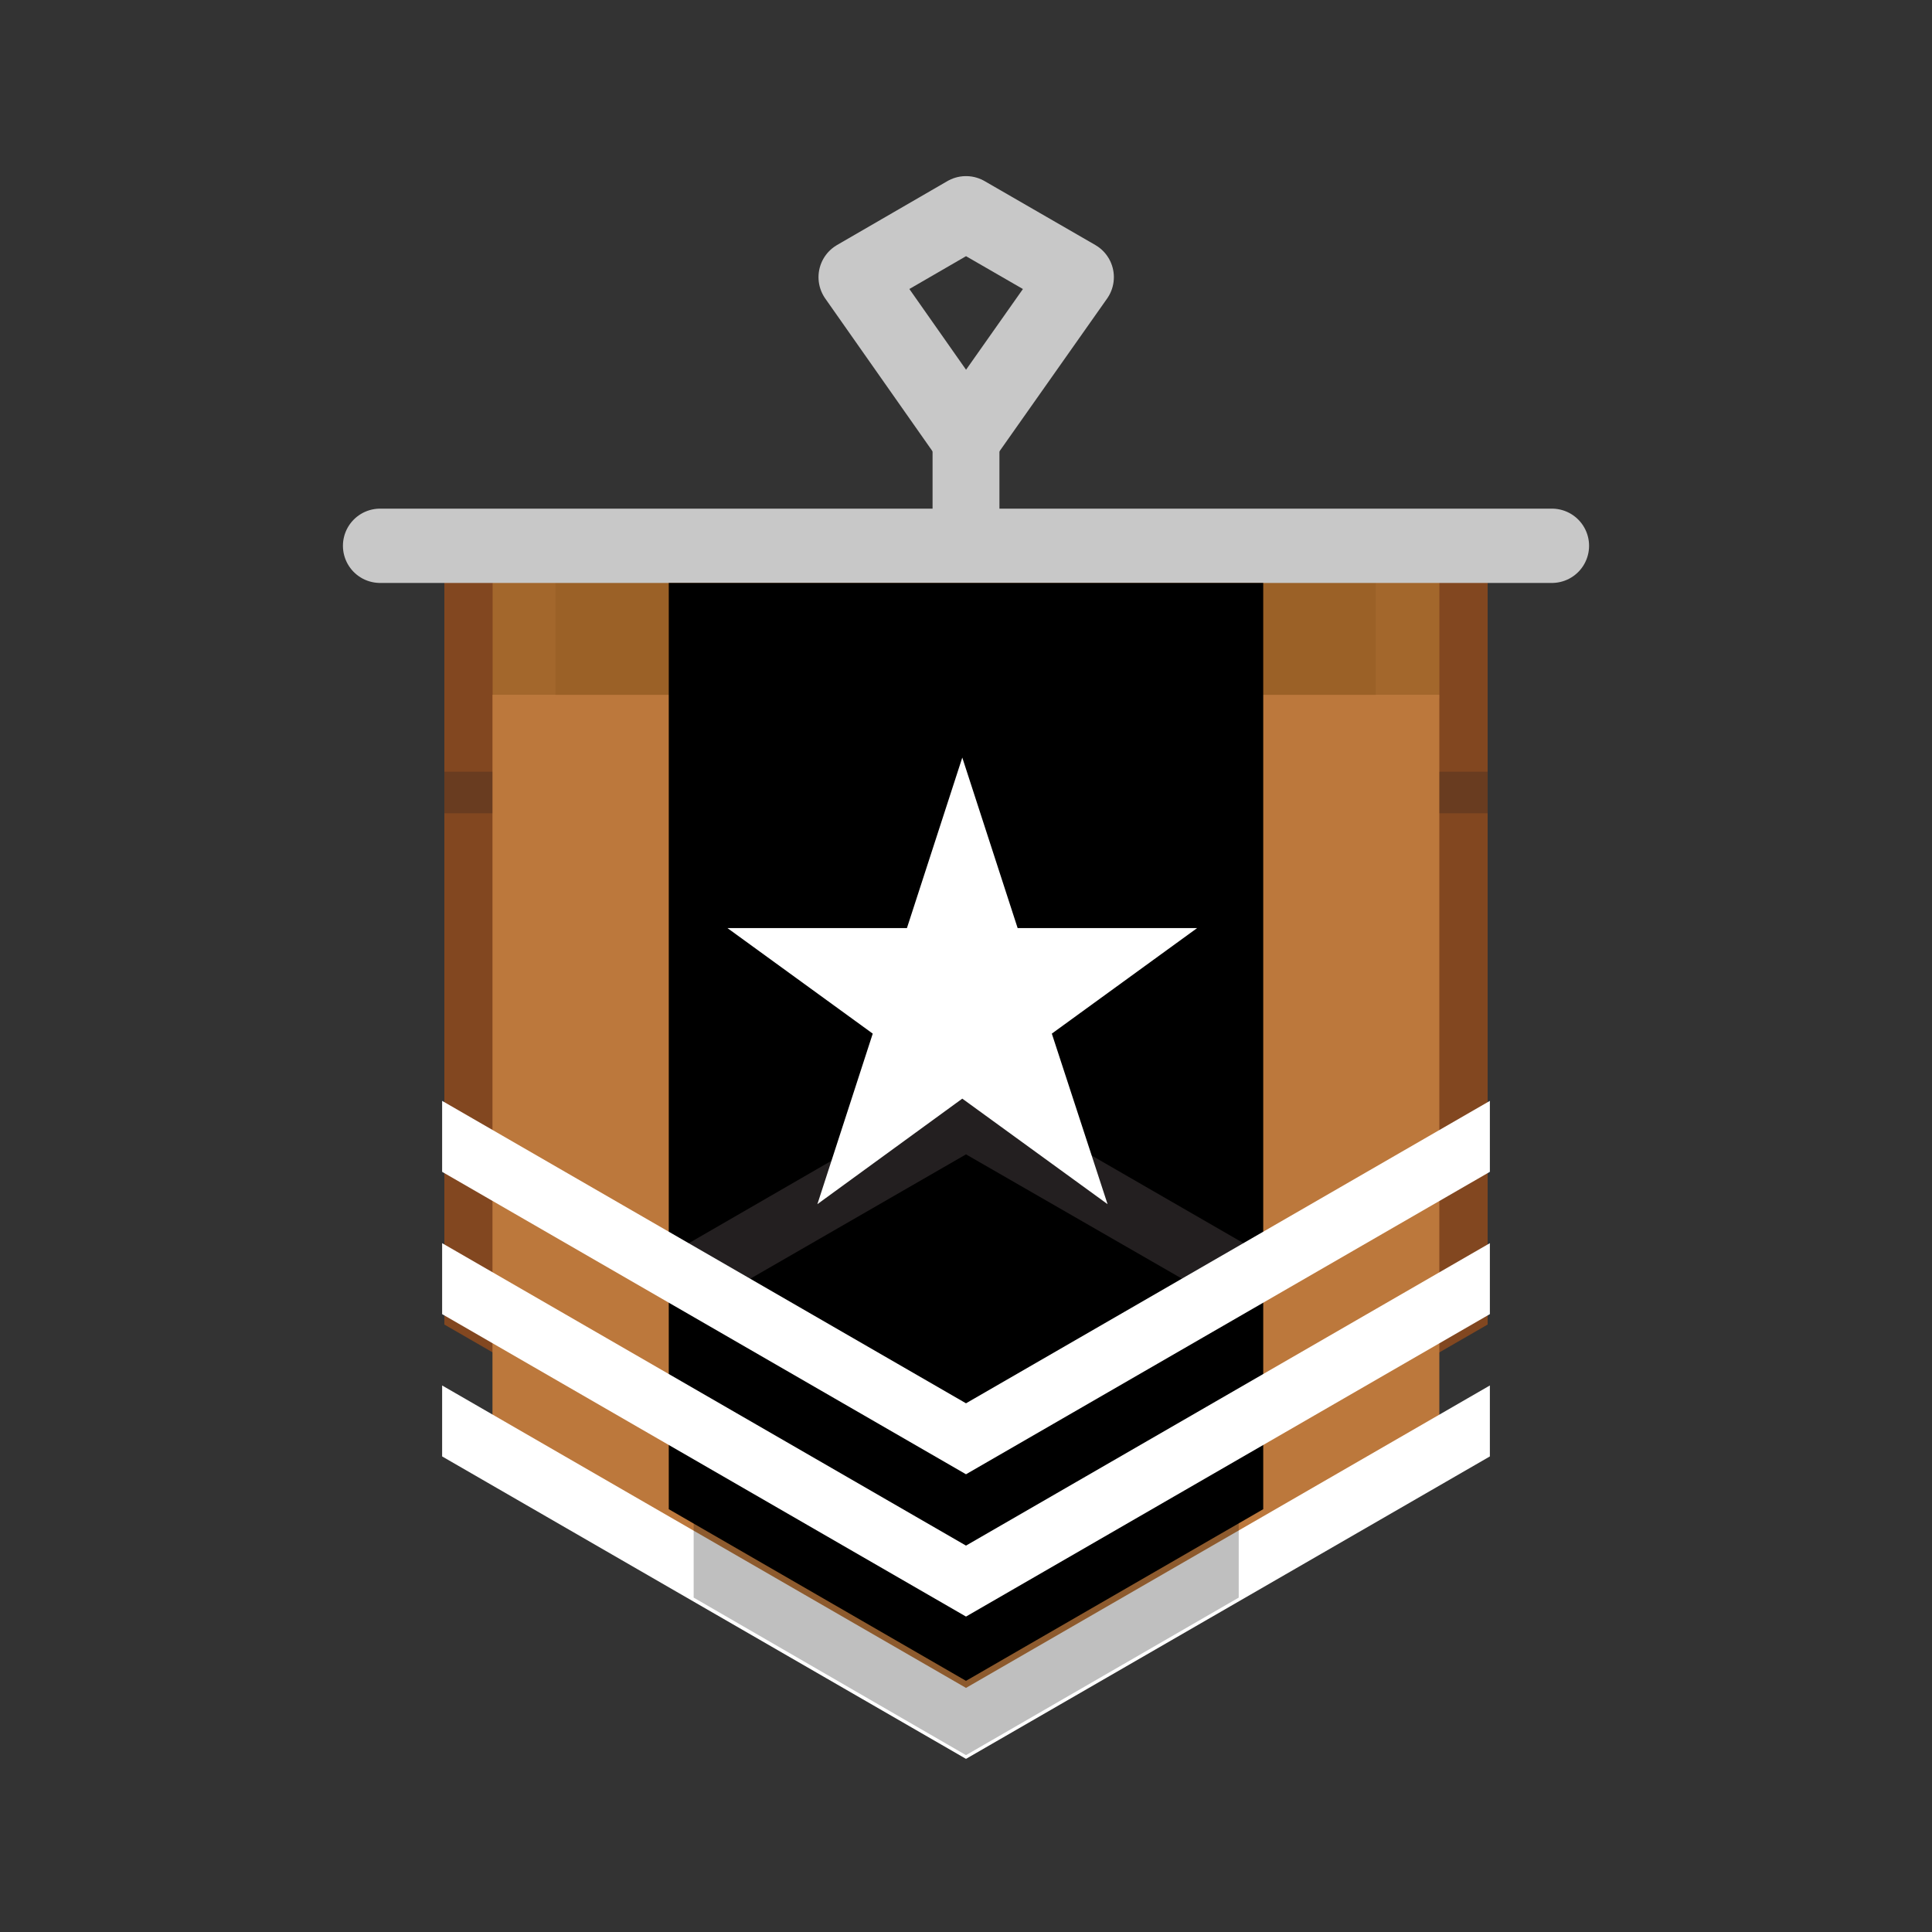 <svg xmlns="http://www.w3.org/2000/svg" xmlns:xlink="http://www.w3.org/1999/xlink" width="52" height="52" viewBox="0 0 52 52"><rect x="0" y="0" width="52" height="52" fill="#333333" stroke="none"/><defs><style>.cls-1,.cls-5,.cls-8,.cls-9{fill:#bc783c;}.cls-1,.cls-13,.cls-2{opacity:0;}.cls-10,.cls-11,.cls-14,.cls-2{fill:none;}.cls-2{stroke:#231f20;stroke-width:0.1px;}.cls-14,.cls-2{stroke-miterlimit:10;}.cls-3{fill:#824720;}.cls-4{fill:#9b6127;}.cls-16,.cls-6{fill:#231f20;}.cls-15,.cls-6,.cls-9{opacity:0.25;}.cls-7{fill:#e5ad4a;}.cls-8,.cls-9{mix-blend-mode:screen;}.cls-10,.cls-11{stroke:#c8c8c8;stroke-linecap:round;stroke-linejoin:round;}.cls-10{stroke-width:2px;}.cls-11{stroke-width:1.8px;}.cls-12{fill:#fff;}.cls-14{stroke:red;stroke-width:0.03px;}</style><symbol id="League_Bronze_Small_2" data-name="League_Bronze_Small 2" viewBox="0 0 52.1 52.1"><g id="League_Bronze"><polygon class="cls-1" points="44.06 36.53 26.05 46.93 8.04 36.53 8.04 15.73 26.05 5.33 44.06 15.73 44.06 36.53"/><rect class="cls-2" x="0.05" y="0.05" width="52" height="52"/><polygon class="cls-3" points="12.01 35.7 26.05 43.8 40.09 35.7 40.09 14.85 12.01 14.85 12.01 35.7"/><polyline class="cls-4" points="38.79 14.85 38.79 18.75 13.31 18.75 13.31 14.74"/><polygon class="cls-5" points="13.31 39.58 26.05 46.93 38.79 39.58 38.79 18.75 13.31 18.75 13.31 39.58"/><rect class="cls-6" x="12.01" y="20.82" width="1.3" height="1.12"/><rect class="cls-6" x="38.79" y="20.82" width="1.3" height="1.12"/><polygon class="cls-7" points="38.99 39.46 26.05 46.93 13.11 39.46 26.05 47.36 38.99 39.46"/><path class="cls-8" d="M13.31,39.58l4.52,2.76L15,39.54V18.75H13.31ZM37.08,18.75v21L34,42.51l4.78-2.93V18.75Z"/><path class="cls-9" d="M15,18.84v-4.1H13.31v4.11m25.48,0V14.74H37.08v4.14"/><polygon class="cls-10" points="26.05 11.74 23.08 7.51 26.05 5.79 29.03 7.51 26.05 11.74"/><line class="cls-10" x1="41.82" y1="14.74" x2="10.28" y2="14.74"/><line class="cls-11" x1="26.05" y1="11.74" x2="26.05" y2="14.26"/></g></symbol><symbol id="Position_1_Small" data-name="Position_1_Small" viewBox="0 0 52.1 52.1"><g id="Position_1"><polygon class="cls-12" points="11.95 36.88 26.05 45.02 40.15 36.88 40.15 38.79 26.05 46.93 11.95 38.79 11.95 36.88"/><g class="cls-13"><polygon class="cls-14" points="8.04 15.73 26.05 5.33 44.07 15.73 44.07 36.53 26.05 46.93 8.04 36.53 8.04 15.73"/><polygon class="cls-14" points="11.28 34.66 26.05 26.13 40.82 34.66 40.82 34.66 26.05 43.19 11.28 34.66 11.28 34.66"/></g><rect class="cls-2" x="0.05" y="0.05" width="52" height="52"/><polygon class="cls-15" points="33.39 42.59 33.39 23.06 26.05 23.06 18.72 23.06 18.72 42.59 26.05 46.83 33.39 42.59"/><polygon points="34.05 40.21 34.05 15.28 26.05 15.28 18.05 15.28 18.05 40.21 26.05 44.83 34.05 40.21"/><polygon class="cls-12" points="11.95 33.05 26.05 41.19 40.15 33.05 40.15 34.96 26.05 43.1 11.95 34.96 11.95 33.05"/><polygon class="cls-16" points="33.52 34.96 26.05 30.66 18.59 34.96 18.59 33.05 26.05 28.74 33.52 33.05 33.52 34.96"/><polygon class="cls-12" points="11.95 29.22 26.05 37.36 40.15 29.22 40.15 31.13 26.05 39.27 11.95 31.13 11.95 29.22"/><polygon class="cls-12" points="25.95 19.98 27.44 24.57 32.27 24.57 28.36 27.41 29.86 32 25.95 29.16 22.05 32 23.54 27.41 19.63 24.57 24.46 24.57 25.95 19.98"/></g></symbol></defs><title>Bronze - 1 - Small</title><g id="Bases"><use width="52.1" height="52.1" transform="translate(-0.05 -0.05)" xlink:href="#League_Bronze_Small_2"/></g><g id="Compound"><use width="52.1" height="52.1" transform="translate(-0.05 0.41)" xlink:href="#Position_1_Small"/></g></svg>